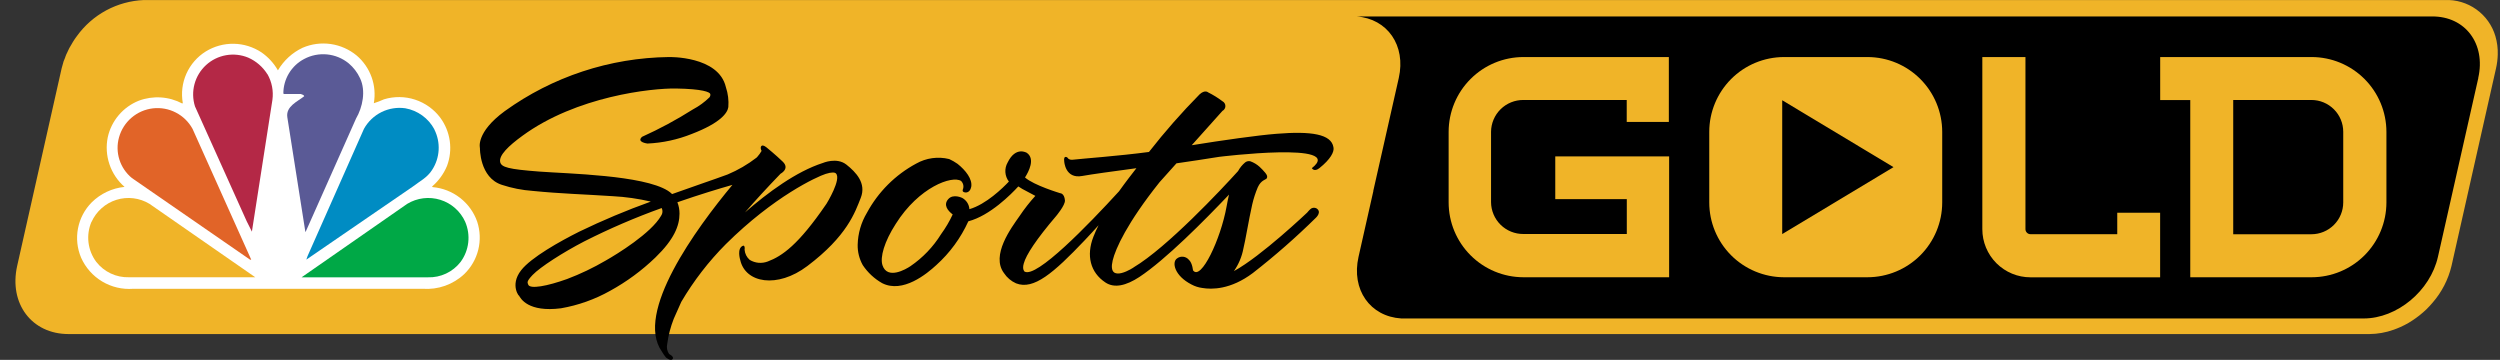<svg width="132" height="19" viewBox="0 0 132 19" fill="none" xmlns="http://www.w3.org/2000/svg">
<rect x="0" y="0" width="132" height="19" fill="#333333" stroke="none"/>
<path d="M130.592 0.987L131.44 2.864L130.538 6.703L129.004 14.062L127.743 16.072L125.247 17.13H72.314H69.879L72.737 6.967L70.673 0.352H127.743L130.592 0.987Z" fill="black"/>
<path d="M131.757 1.908C131.588 1.339 131.234 0.842 130.751 0.497C130.268 0.152 129.683 -0.022 129.09 0.002H128.705H7.596C6.901 0.031 6.221 0.217 5.608 0.547C4.995 0.877 4.465 1.343 4.058 1.908C3.985 2.006 3.915 2.105 3.852 2.21L3.827 2.254C3.769 2.346 3.712 2.441 3.661 2.537C3.646 2.568 3.63 2.603 3.614 2.635C3.572 2.714 3.534 2.797 3.499 2.876C3.464 2.956 3.455 2.991 3.436 3.048C3.417 3.105 3.382 3.178 3.357 3.242C3.318 3.362 3.285 3.484 3.255 3.607L0.908 14.033C0.46 16.025 1.673 17.638 3.617 17.638H17.045H17.206H125.107C125.54 17.634 125.97 17.558 126.377 17.413C126.501 17.368 126.625 17.32 126.746 17.266C126.888 17.203 127.027 17.132 127.162 17.054L127.365 16.927C127.636 16.751 127.889 16.55 128.121 16.326C128.232 16.218 128.337 16.101 128.439 15.983C128.924 15.427 129.267 14.761 129.439 14.043L130.614 8.828L131.789 3.613C131.844 3.374 131.874 3.131 131.881 2.886C131.892 2.555 131.85 2.225 131.757 1.908ZM130.852 4.131L128.724 13.557C128.318 15.358 126.565 16.815 124.802 16.815H73.988C72.343 16.711 71.339 15.297 71.73 13.563L72.511 10.098V10.073L73.855 4.121C74.245 2.397 73.254 0.99 71.632 0.869H128.407C130.163 0.853 131.259 2.311 130.852 4.112V4.131Z" fill="#F0B428"/>
<path d="M14.675 3.713C14.98 3.194 15.434 2.779 15.977 2.522C16.446 2.32 16.96 2.252 17.465 2.325C17.969 2.398 18.444 2.609 18.836 2.935C19.192 3.239 19.462 3.632 19.621 4.073C19.779 4.514 19.819 4.989 19.738 5.45C19.921 5.393 20.1 5.324 20.274 5.244C20.811 5.081 21.384 5.087 21.916 5.261C22.449 5.436 22.915 5.77 23.25 6.219C23.515 6.58 23.686 7.001 23.748 7.444C23.809 7.888 23.76 8.34 23.603 8.759C23.428 9.18 23.157 9.553 22.812 9.849L22.847 9.88C23.373 9.926 23.875 10.123 24.291 10.447C24.708 10.771 25.023 11.208 25.197 11.707C25.354 12.185 25.373 12.698 25.253 13.186C25.132 13.675 24.876 14.12 24.514 14.47C24.223 14.744 23.878 14.955 23.5 15.089C23.123 15.223 22.722 15.277 22.323 15.248H7.031C6.459 15.291 5.887 15.157 5.394 14.862C4.902 14.568 4.513 14.127 4.281 13.603C4.075 13.116 4.018 12.579 4.118 12.06C4.217 11.541 4.469 11.063 4.84 10.687C5.308 10.223 5.921 9.934 6.577 9.868C6.21 9.548 5.934 9.136 5.779 8.674C5.623 8.213 5.593 7.718 5.691 7.241C5.786 6.811 5.986 6.411 6.271 6.076C6.557 5.74 6.92 5.48 7.33 5.317C7.701 5.178 8.098 5.119 8.494 5.145C8.89 5.17 9.275 5.28 9.626 5.466L9.651 5.437C9.559 4.914 9.625 4.375 9.842 3.89C10.059 3.405 10.416 2.996 10.867 2.716C11.31 2.443 11.822 2.303 12.342 2.311C12.862 2.32 13.368 2.477 13.802 2.763C14.161 3.012 14.459 3.337 14.675 3.716" fill="white"/>
<path d="M19.01 4.13C19.328 4.791 19.147 5.661 18.801 6.255L16.146 12.222L16.124 12.248L15.171 6.191C15.085 5.613 15.711 5.362 16.06 5.083C16.044 4.997 15.946 5 15.885 4.962H14.99L14.961 4.934C14.961 4.559 15.063 4.191 15.257 3.871C15.451 3.55 15.728 3.288 16.06 3.114C16.43 2.916 16.851 2.833 17.268 2.873C17.686 2.914 18.082 3.077 18.407 3.342C18.664 3.557 18.87 3.826 19.01 4.13Z" fill="#5A5A96"/>
<path d="M14.12 3.914C14.356 4.326 14.448 4.805 14.383 5.276L13.303 12.212C13.303 12.212 13.303 12.231 13.303 12.235L13.024 11.679L10.296 5.619C10.175 5.237 10.166 4.829 10.269 4.442C10.373 4.055 10.585 3.706 10.88 3.435C11.175 3.165 11.542 2.984 11.936 2.915C12.331 2.845 12.737 2.89 13.106 3.043C13.523 3.227 13.875 3.531 14.116 3.917" fill="#B42846"/>
<path d="M22.933 6.835C23.103 7.171 23.181 7.546 23.16 7.922C23.139 8.298 23.019 8.661 22.812 8.976C22.558 9.382 22.142 9.582 21.796 9.852L16.174 13.708L16.238 13.524L19.217 6.803C19.428 6.422 19.75 6.114 20.14 5.92C20.53 5.726 20.971 5.655 21.402 5.717C21.724 5.775 22.029 5.904 22.294 6.096C22.56 6.288 22.778 6.537 22.933 6.826" fill="#008CC3"/>
<path d="M10.166 6.803L13.265 13.71H13.202L6.964 9.4C6.654 9.147 6.425 8.809 6.304 8.427C6.183 8.045 6.176 7.636 6.285 7.25C6.397 6.846 6.628 6.485 6.946 6.213C7.265 5.94 7.658 5.769 8.075 5.721C8.491 5.673 8.913 5.75 9.285 5.943C9.658 6.135 9.964 6.435 10.166 6.803Z" fill="#E16428"/>
<path d="M24.562 11.711C24.71 12.055 24.766 12.432 24.723 12.804C24.68 13.177 24.54 13.531 24.317 13.832C24.114 14.094 23.852 14.303 23.552 14.444C23.253 14.585 22.924 14.653 22.593 14.642H15.924L21.5 10.764C21.76 10.607 22.05 10.506 22.351 10.469C22.652 10.432 22.958 10.46 23.248 10.55C23.538 10.64 23.805 10.79 24.032 10.992C24.259 11.193 24.441 11.44 24.565 11.717" fill="#00A846"/>
<path d="M4.83 11.711C4.683 12.055 4.628 12.432 4.673 12.804C4.718 13.176 4.86 13.53 5.084 13.829C5.288 14.09 5.55 14.3 5.85 14.44C6.149 14.581 6.478 14.649 6.809 14.639H13.478L7.895 10.764C7.636 10.607 7.346 10.506 7.045 10.469C6.744 10.432 6.439 10.46 6.149 10.55C5.86 10.64 5.592 10.79 5.366 10.992C5.139 11.193 4.957 11.44 4.833 11.717" fill="#F0B428"/>
<path d="M44.684 8.687C44.173 8.29 43.446 8.605 43.446 8.605C42.045 9.053 40.533 10.171 39.336 11.215C39.886 10.58 40.508 9.904 41.213 9.173C41.213 9.173 41.718 8.913 41.331 8.538C40.943 8.163 40.486 7.795 40.486 7.795C40.486 7.795 40.302 7.633 40.213 7.7C40.124 7.766 40.19 7.941 40.213 7.967C40.147 8.08 40.071 8.186 39.984 8.284L39.943 8.325C39.476 8.685 38.964 8.982 38.421 9.211C37.621 9.507 36.592 9.847 35.487 10.247C35.418 10.18 35.343 10.12 35.261 10.069C33.94 9.243 29.993 9.173 28.478 9.059C26.839 8.935 26.471 8.83 26.41 8.557C26.331 8.208 26.845 7.706 27.585 7.169C30.444 5.08 34.404 4.654 35.684 4.673C37.091 4.695 37.481 4.861 37.504 4.965C37.51 4.996 37.509 5.027 37.501 5.058C37.493 5.088 37.479 5.116 37.459 5.14C37.201 5.392 36.908 5.606 36.589 5.775C35.728 6.32 34.83 6.804 33.902 7.223C33.585 7.509 34.188 7.579 34.188 7.579C34.989 7.543 35.778 7.372 36.522 7.074C38.044 6.49 38.412 5.966 38.456 5.654C38.484 5.298 38.44 4.939 38.326 4.6C37.939 2.942 35.315 3.012 35.315 3.012C32.201 3.05 29.174 4.048 26.648 5.87C25.108 7.001 25.34 7.811 25.34 7.811C25.34 7.811 25.311 9.38 26.502 9.761C27.026 9.933 27.569 10.04 28.119 10.079C29.643 10.231 30.768 10.253 32.346 10.358C33.025 10.393 33.7 10.489 34.363 10.644C33.076 11.106 31.814 11.636 30.583 12.232C29.57 12.74 28.043 13.591 27.515 14.271C26.88 15.084 27.471 15.732 27.395 15.592C27.49 15.77 27.893 16.497 29.618 16.278C30.53 16.12 31.409 15.807 32.216 15.354C33.087 14.876 33.892 14.284 34.607 13.594C35.592 12.641 35.878 11.917 35.878 11.282C35.88 11.076 35.842 10.871 35.766 10.679C36.948 10.269 37.989 9.955 38.672 9.761C36.751 12.07 33.502 16.516 34.944 18.558C35.008 18.67 35.081 18.776 35.163 18.876C35.163 18.876 35.417 19.085 35.516 18.958C35.614 18.831 35.328 18.692 35.328 18.692C35.276 18.614 35.24 18.527 35.223 18.435C35.206 18.343 35.208 18.249 35.23 18.158C35.291 17.704 35.406 17.26 35.573 16.834L35.97 15.941C36.623 14.831 37.414 13.806 38.323 12.892C40.864 10.371 43.128 9.332 43.592 9.183C43.928 9.075 44.081 9.103 44.132 9.154C44.449 9.443 43.649 10.742 43.649 10.742L43.608 10.803C42.153 12.927 41.299 13.521 40.537 13.807C40.382 13.866 40.215 13.889 40.05 13.875C39.885 13.86 39.725 13.807 39.584 13.721C39.427 13.585 39.33 13.392 39.314 13.184C39.346 12.962 39.247 12.969 39.247 12.969C38.882 13.089 39.085 13.731 39.085 13.731C39.355 14.941 41.035 15.249 42.626 14.048C44.732 12.46 45.148 11.209 45.45 10.441C45.751 9.672 45.196 9.091 44.684 8.687ZM34.906 11.393C34.379 12.314 32.584 13.416 31.984 13.756C31.333 14.137 30.651 14.464 29.945 14.731C28.903 15.106 27.976 15.281 27.89 15.027C27.852 14.918 27.782 14.874 28.122 14.518C28.519 14.102 29.729 13.324 30.847 12.746C32.173 12.075 33.539 11.486 34.938 10.984C34.97 11.048 34.984 11.121 34.978 11.193C34.973 11.265 34.948 11.334 34.906 11.393ZM69.663 8.878C69.383 9.1 69.266 8.878 69.266 8.878C71.082 7.452 64.372 8.281 64.372 8.281C63.612 8.405 62.85 8.516 62.117 8.624L61.224 9.621C59.506 11.774 58.896 13.137 58.75 13.75C58.433 15.087 59.951 14.067 59.859 14.115C61.615 13.07 64.492 10.005 65.369 9.034C65.464 8.859 65.591 8.704 65.743 8.576C65.782 8.546 65.827 8.524 65.875 8.514C65.922 8.503 65.972 8.504 66.02 8.516C66.199 8.581 66.365 8.68 66.506 8.808C66.613 8.907 66.714 9.014 66.808 9.126C66.912 9.256 66.928 9.329 66.887 9.412C66.846 9.494 66.588 9.494 66.41 9.891C66.287 10.183 66.189 10.484 66.118 10.793C65.934 11.606 65.756 12.714 65.651 13.124C65.571 13.552 65.4 13.958 65.15 14.315C66.598 13.531 69.043 11.2 69.018 11.225C69.069 11.162 69.124 11.102 69.183 11.047C69.224 11.007 69.277 10.98 69.334 10.971C69.391 10.962 69.449 10.971 69.501 10.996C69.818 11.187 69.482 11.495 69.482 11.495C68.43 12.531 67.318 13.506 66.153 14.414C64.975 15.3 63.975 15.29 63.476 15.204C63.279 15.178 63.089 15.117 62.914 15.023C62.005 14.56 61.856 13.835 62.152 13.642C62.243 13.574 62.356 13.543 62.469 13.555C62.582 13.567 62.686 13.62 62.761 13.705C62.984 13.896 62.99 14.36 62.996 14.277C63.409 14.842 64.451 12.632 64.762 10.911C64.803 10.679 64.845 10.472 64.892 10.275C63.59 11.647 61.545 13.709 60.157 14.626C59.455 15.084 58.839 15.23 58.366 14.915C57.566 14.385 57.346 13.492 57.731 12.502C57.807 12.302 57.902 12.098 58.004 11.892C57.769 12.159 57.515 12.429 57.261 12.699C55.632 14.41 54.577 15.328 53.647 14.96C53.387 14.845 53.167 14.657 53.011 14.42C52.306 13.483 53.396 12.028 53.834 11.406C54.085 11.031 54.363 10.676 54.666 10.342L53.98 9.977C53.907 9.936 53.836 9.892 53.767 9.843C53.399 10.247 52.268 11.39 51.128 11.685C50.729 12.565 50.153 13.352 49.435 13.998C48.943 14.452 47.67 15.506 46.577 14.95C46.166 14.717 45.816 14.391 45.554 13.998C45.37 13.669 45.277 13.297 45.285 12.921C45.3 12.326 45.468 11.745 45.774 11.235C46.368 10.135 47.271 9.233 48.371 8.64C48.901 8.339 49.526 8.252 50.118 8.398C50.273 8.469 50.421 8.554 50.56 8.652C50.982 8.989 51.354 9.456 51.281 9.866C51.252 10.021 51.15 10.183 50.963 10.161C50.776 10.139 50.836 10.012 50.836 10.012C50.868 9.935 50.877 9.85 50.861 9.769C50.844 9.687 50.803 9.613 50.744 9.554C50.274 9.253 48.521 9.872 47.295 11.822C46.691 12.759 46.456 13.585 46.596 14.007C46.853 14.782 47.832 14.217 48.07 14.055C48.722 13.61 49.274 13.034 49.69 12.362C49.927 12.037 50.132 11.689 50.302 11.323C50.032 11.117 49.801 10.815 50.067 10.514C50.334 10.212 50.811 10.453 50.811 10.453C50.917 10.513 51.007 10.598 51.073 10.701C51.138 10.804 51.177 10.922 51.185 11.044C52.065 10.79 52.951 9.923 53.269 9.586C53.16 9.444 53.096 9.273 53.084 9.094C53.072 8.916 53.113 8.738 53.202 8.583C53.631 7.7 54.218 8.071 54.218 8.071C54.672 8.389 54.313 9.065 54.12 9.37C54.587 9.786 55.981 10.202 55.981 10.202C55.981 10.202 56.197 10.202 56.229 10.58C56.248 10.834 55.765 11.406 55.765 11.406C54.717 12.635 54.177 13.458 54.056 13.909C53.961 14.226 54.094 14.337 54.094 14.337C54.711 14.715 57.464 11.873 59.084 10.101C59.443 9.596 59.779 9.17 60.002 8.881C58.699 9.056 57.658 9.199 57.143 9.291C56.238 9.462 56.191 8.522 56.191 8.522C56.143 8.167 56.356 8.316 56.356 8.316C56.448 8.478 56.673 8.43 56.673 8.43C57.159 8.373 59.033 8.24 60.665 8.024C61.497 6.959 62.39 5.943 63.339 4.981C63.625 4.721 63.787 4.876 63.787 4.876C64.054 5.009 64.309 5.166 64.546 5.346C64.593 5.37 64.632 5.407 64.659 5.452C64.687 5.497 64.701 5.548 64.701 5.6C64.701 5.653 64.687 5.704 64.659 5.749C64.632 5.794 64.593 5.831 64.546 5.855L62.923 7.668C64.578 7.401 66.417 7.141 67.392 7.065C69.24 6.915 70.291 7.08 70.406 7.773C70.463 8.011 70.247 8.414 69.663 8.878Z" fill="black"/>
<path d="M115.643 14.639H122.055C123.102 14.638 124.106 14.222 124.846 13.482C125.586 12.741 126.002 11.738 126.003 10.691V6.959C126.001 5.913 125.585 4.91 124.845 4.17C124.105 3.43 123.102 3.013 122.055 3.012H114.058V5.282H115.646V14.639H115.643ZM123.723 10.688C123.723 11.133 123.546 11.561 123.23 11.876C122.915 12.191 122.488 12.368 122.043 12.368H117.914V5.279H122.043C122.488 5.279 122.915 5.456 123.23 5.771C123.546 6.086 123.723 6.514 123.723 6.959V10.688Z" fill="#F0B428"/>
<path d="M98.611 3.012H94.187C93.142 3.016 92.141 3.433 91.403 4.173C90.666 4.913 90.25 5.915 90.249 6.959V10.688C90.249 11.733 90.663 12.736 91.401 13.477C92.14 14.217 93.141 14.635 94.187 14.639H98.601C99.648 14.638 100.652 14.222 101.392 13.482C102.132 12.741 102.548 11.738 102.549 10.691V6.959C102.547 5.915 102.132 4.913 101.394 4.173C100.656 3.433 99.656 3.016 98.611 3.012Z" fill="#F0B428"/>
<path d="M94.101 5.293V8.825V12.359L99.977 8.825L94.101 5.293Z" fill="black"/>
<path d="M80.435 3.012C79.389 3.013 78.386 3.43 77.646 4.17C76.906 4.91 76.489 5.913 76.488 6.959V10.688C76.489 11.735 76.905 12.739 77.645 13.479C78.385 14.22 79.388 14.637 80.435 14.639H88.13V8.258H82.118V10.513H85.895V12.355H80.435C79.986 12.358 79.554 12.184 79.233 11.869C78.913 11.554 78.731 11.124 78.727 10.675V6.959C78.731 6.51 78.913 6.081 79.233 5.766C79.554 5.451 79.986 5.276 80.435 5.279H85.891V6.438H88.115V3.012H80.435Z" fill="#F0B428"/>
<path d="M111.791 11.231V12.365H107.208C107.138 12.365 107.071 12.337 107.022 12.287C106.972 12.238 106.944 12.171 106.944 12.101V3.012H104.667V12.101C104.667 12.775 104.935 13.421 105.411 13.898C105.888 14.374 106.534 14.642 107.208 14.642H114.055V11.231H111.791Z" fill="#F0B428"/>
</svg>
